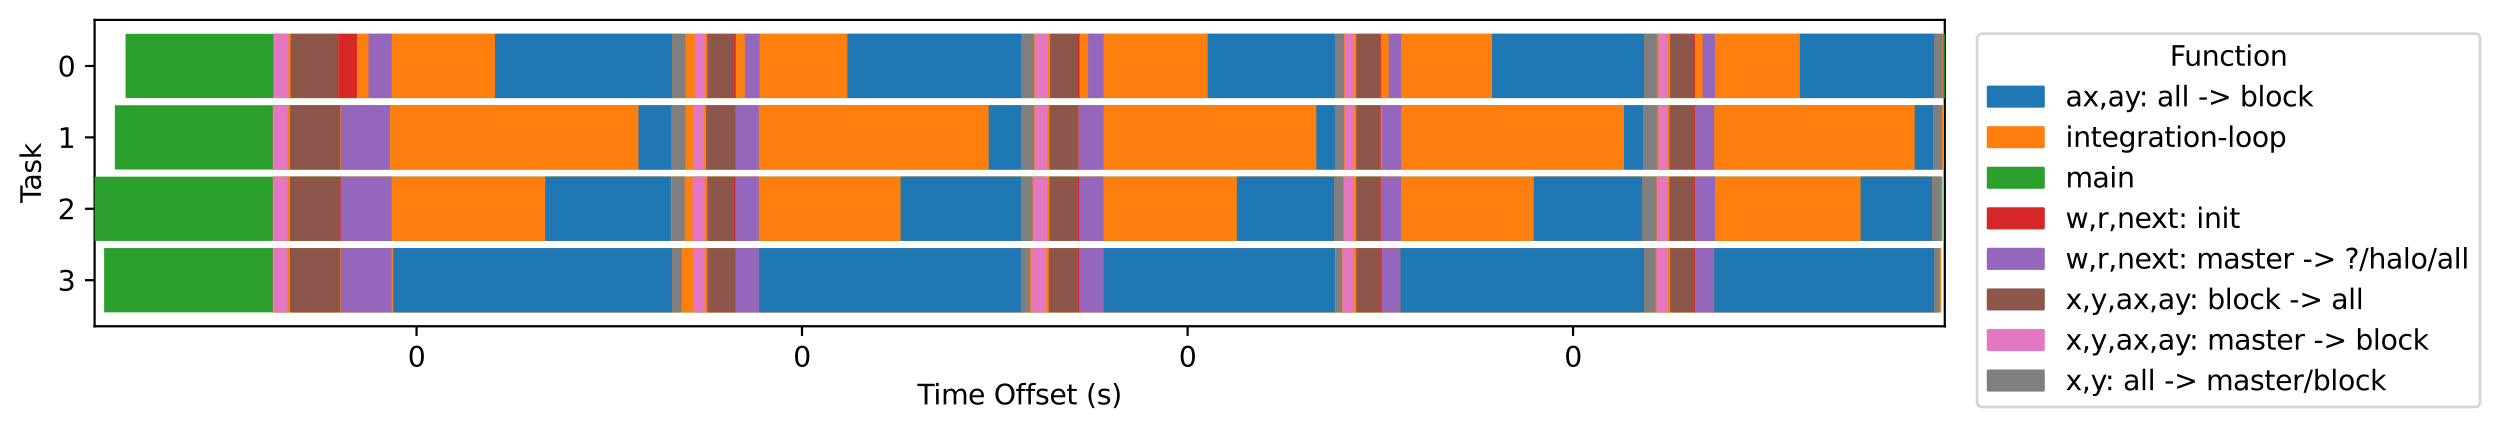 <?xml version="1.0" encoding="utf-8" standalone="no"?>
<!DOCTYPE svg PUBLIC "-//W3C//DTD SVG 1.1//EN"
  "http://www.w3.org/Graphics/SVG/1.1/DTD/svg11.dtd">
<svg xmlns:xlink="http://www.w3.org/1999/xlink" width="904.782pt" height="155.636pt" viewBox="0 0 904.782 155.636" xmlns="http://www.w3.org/2000/svg" version="1.1">
 <defs>
  <style type="text/css">*{stroke-linejoin: round; stroke-linecap: butt}</style>
 </defs>
 <g id="figure_1">
  <g id="patch_1">
   <path d="M 0 155.636 
L 904.782 155.636 
L 904.782 0 
L 0 0 
z
" style="fill: #ffffff"/>
  </g>
  <g id="axes_1">
   <g id="patch_2">
    <path d="M 34.241 118.08 
L 703.841 118.08 
L 703.841 7.2 
L 34.241 7.2 
z
" style="fill: #ffffff"/>
   </g>
   <g id="matplotlib.axis_1">
    <g id="xtick_1">
     <g id="line2d_1">
      <defs>
       <path id="m6aa6d36877" d="M 0 0 
L 0 3.5 
" style="stroke: #000000; stroke-width: 0.8"/>
      </defs>
      <g>
       <use xlink:href="#m6aa6d36877" x="150.75" y="118.08" style="stroke: #000000; stroke-width: 0.8"/>
      </g>
     </g>
     <g id="text_1">
      <!-- 0 -->
      <g transform="translate(147.569 132.678) scale(0.1 -0.1)">
       <defs>
        <path id="DejaVuSans-30" d="M 2034 4250 
Q 1547 4250 1301 3770 
Q 1056 3291 1056 2328 
Q 1056 1369 1301 889 
Q 1547 409 2034 409 
Q 2525 409 2770 889 
Q 3016 1369 3016 2328 
Q 3016 3291 2770 3770 
Q 2525 4250 2034 4250 
z
M 2034 4750 
Q 2819 4750 3233 4129 
Q 3647 3509 3647 2328 
Q 3647 1150 3233 529 
Q 2819 -91 2034 -91 
Q 1250 -91 836 529 
Q 422 1150 422 2328 
Q 422 3509 836 4129 
Q 1250 4750 2034 4750 
z
" transform="scale(0.016)"/>
       </defs>
       <use xlink:href="#DejaVuSans-30"/>
      </g>
     </g>
    </g>
    <g id="xtick_2">
     <g id="line2d_2">
      <g>
       <use xlink:href="#m6aa6d36877" x="290.25" y="118.08" style="stroke: #000000; stroke-width: 0.8"/>
      </g>
     </g>
     <g id="text_2">
      <!-- 0 -->
      <g transform="translate(287.069 132.678) scale(0.1 -0.1)">
       <use xlink:href="#DejaVuSans-30"/>
      </g>
     </g>
    </g>
    <g id="xtick_3">
     <g id="line2d_3">
      <g>
       <use xlink:href="#m6aa6d36877" x="429.812" y="118.08" style="stroke: #000000; stroke-width: 0.8"/>
      </g>
     </g>
     <g id="text_3">
      <!-- 0 -->
      <g transform="translate(426.631 132.678) scale(0.1 -0.1)">
       <use xlink:href="#DejaVuSans-30"/>
      </g>
     </g>
    </g>
    <g id="xtick_4">
     <g id="line2d_4">
      <g>
       <use xlink:href="#m6aa6d36877" x="569.312" y="118.08" style="stroke: #000000; stroke-width: 0.8"/>
      </g>
     </g>
     <g id="text_4">
      <!-- 0 -->
      <g transform="translate(566.131 132.678) scale(0.1 -0.1)">
       <use xlink:href="#DejaVuSans-30"/>
      </g>
     </g>
    </g>
    <g id="text_5">
     <!-- Time Offset (s) -->
     <g transform="translate(332.025 146.357) scale(0.1 -0.1)">
      <defs>
       <path id="DejaVuSans-54" d="M -19 4666 
L 3928 4666 
L 3928 4134 
L 2272 4134 
L 2272 0 
L 1638 0 
L 1638 4134 
L -19 4134 
L -19 4666 
z
" transform="scale(0.016)"/>
       <path id="DejaVuSans-69" d="M 603 3500 
L 1178 3500 
L 1178 0 
L 603 0 
L 603 3500 
z
M 603 4863 
L 1178 4863 
L 1178 4134 
L 603 4134 
L 603 4863 
z
" transform="scale(0.016)"/>
       <path id="DejaVuSans-6d" d="M 3328 2828 
Q 3544 3216 3844 3400 
Q 4144 3584 4550 3584 
Q 5097 3584 5394 3201 
Q 5691 2819 5691 2113 
L 5691 0 
L 5113 0 
L 5113 2094 
Q 5113 2597 4934 2840 
Q 4756 3084 4391 3084 
Q 3944 3084 3684 2787 
Q 3425 2491 3425 1978 
L 3425 0 
L 2847 0 
L 2847 2094 
Q 2847 2600 2669 2842 
Q 2491 3084 2119 3084 
Q 1678 3084 1418 2786 
Q 1159 2488 1159 1978 
L 1159 0 
L 581 0 
L 581 3500 
L 1159 3500 
L 1159 2956 
Q 1356 3278 1631 3431 
Q 1906 3584 2284 3584 
Q 2666 3584 2933 3390 
Q 3200 3197 3328 2828 
z
" transform="scale(0.016)"/>
       <path id="DejaVuSans-65" d="M 3597 1894 
L 3597 1613 
L 953 1613 
Q 991 1019 1311 708 
Q 1631 397 2203 397 
Q 2534 397 2845 478 
Q 3156 559 3463 722 
L 3463 178 
Q 3153 47 2828 -22 
Q 2503 -91 2169 -91 
Q 1331 -91 842 396 
Q 353 884 353 1716 
Q 353 2575 817 3079 
Q 1281 3584 2069 3584 
Q 2775 3584 3186 3129 
Q 3597 2675 3597 1894 
z
M 3022 2063 
Q 3016 2534 2758 2815 
Q 2500 3097 2075 3097 
Q 1594 3097 1305 2825 
Q 1016 2553 972 2059 
L 3022 2063 
z
" transform="scale(0.016)"/>
       <path id="DejaVuSans-20" transform="scale(0.016)"/>
       <path id="DejaVuSans-4f" d="M 2522 4238 
Q 1834 4238 1429 3725 
Q 1025 3213 1025 2328 
Q 1025 1447 1429 934 
Q 1834 422 2522 422 
Q 3209 422 3611 934 
Q 4013 1447 4013 2328 
Q 4013 3213 3611 3725 
Q 3209 4238 2522 4238 
z
M 2522 4750 
Q 3503 4750 4090 4092 
Q 4678 3434 4678 2328 
Q 4678 1225 4090 567 
Q 3503 -91 2522 -91 
Q 1538 -91 948 565 
Q 359 1222 359 2328 
Q 359 3434 948 4092 
Q 1538 4750 2522 4750 
z
" transform="scale(0.016)"/>
       <path id="DejaVuSans-66" d="M 2375 4863 
L 2375 4384 
L 1825 4384 
Q 1516 4384 1395 4259 
Q 1275 4134 1275 3809 
L 1275 3500 
L 2222 3500 
L 2222 3053 
L 1275 3053 
L 1275 0 
L 697 0 
L 697 3053 
L 147 3053 
L 147 3500 
L 697 3500 
L 697 3744 
Q 697 4328 969 4595 
Q 1241 4863 1831 4863 
L 2375 4863 
z
" transform="scale(0.016)"/>
       <path id="DejaVuSans-73" d="M 2834 3397 
L 2834 2853 
Q 2591 2978 2328 3040 
Q 2066 3103 1784 3103 
Q 1356 3103 1142 2972 
Q 928 2841 928 2578 
Q 928 2378 1081 2264 
Q 1234 2150 1697 2047 
L 1894 2003 
Q 2506 1872 2764 1633 
Q 3022 1394 3022 966 
Q 3022 478 2636 193 
Q 2250 -91 1575 -91 
Q 1294 -91 989 -36 
Q 684 19 347 128 
L 347 722 
Q 666 556 975 473 
Q 1284 391 1588 391 
Q 1994 391 2212 530 
Q 2431 669 2431 922 
Q 2431 1156 2273 1281 
Q 2116 1406 1581 1522 
L 1381 1569 
Q 847 1681 609 1914 
Q 372 2147 372 2553 
Q 372 3047 722 3315 
Q 1072 3584 1716 3584 
Q 2034 3584 2315 3537 
Q 2597 3491 2834 3397 
z
" transform="scale(0.016)"/>
       <path id="DejaVuSans-74" d="M 1172 4494 
L 1172 3500 
L 2356 3500 
L 2356 3053 
L 1172 3053 
L 1172 1153 
Q 1172 725 1289 603 
Q 1406 481 1766 481 
L 2356 481 
L 2356 0 
L 1766 0 
Q 1100 0 847 248 
Q 594 497 594 1153 
L 594 3053 
L 172 3053 
L 172 3500 
L 594 3500 
L 594 4494 
L 1172 4494 
z
" transform="scale(0.016)"/>
       <path id="DejaVuSans-28" d="M 1984 4856 
Q 1566 4138 1362 3434 
Q 1159 2731 1159 2009 
Q 1159 1288 1364 580 
Q 1569 -128 1984 -844 
L 1484 -844 
Q 1016 -109 783 600 
Q 550 1309 550 2009 
Q 550 2706 781 3412 
Q 1013 4119 1484 4856 
L 1984 4856 
z
" transform="scale(0.016)"/>
       <path id="DejaVuSans-29" d="M 513 4856 
L 1013 4856 
Q 1481 4119 1714 3412 
Q 1947 2706 1947 2009 
Q 1947 1309 1714 600 
Q 1481 -109 1013 -844 
L 513 -844 
Q 928 -128 1133 580 
Q 1338 1288 1338 2009 
Q 1338 2731 1133 3434 
Q 928 4138 513 4856 
z
" transform="scale(0.016)"/>
      </defs>
      <use xlink:href="#DejaVuSans-54"/>
      <use xlink:href="#DejaVuSans-69" x="57.959"/>
      <use xlink:href="#DejaVuSans-6d" x="85.742"/>
      <use xlink:href="#DejaVuSans-65" x="183.154"/>
      <use xlink:href="#DejaVuSans-20" x="244.678"/>
      <use xlink:href="#DejaVuSans-4f" x="276.465"/>
      <use xlink:href="#DejaVuSans-66" x="355.176"/>
      <use xlink:href="#DejaVuSans-66" x="390.381"/>
      <use xlink:href="#DejaVuSans-73" x="425.586"/>
      <use xlink:href="#DejaVuSans-65" x="477.686"/>
      <use xlink:href="#DejaVuSans-74" x="539.209"/>
      <use xlink:href="#DejaVuSans-20" x="578.418"/>
      <use xlink:href="#DejaVuSans-28" x="610.205"/>
      <use xlink:href="#DejaVuSans-73" x="649.219"/>
      <use xlink:href="#DejaVuSans-29" x="701.318"/>
     </g>
    </g>
   </g>
   <g id="matplotlib.axis_2">
    <g id="ytick_1">
     <g id="line2d_5">
      <defs>
       <path id="m0f246f449b" d="M 0 0 
L -3.5 0 
" style="stroke: #000000; stroke-width: 0.8"/>
      </defs>
      <g>
       <use xlink:href="#m0f246f449b" x="34.241" y="23.871" style="stroke: #000000; stroke-width: 0.8"/>
      </g>
     </g>
     <g id="text_6">
      <!-- 0 -->
      <g transform="translate(20.878 27.67) scale(0.1 -0.1)">
       <use xlink:href="#DejaVuSans-30"/>
      </g>
     </g>
    </g>
    <g id="ytick_2">
     <g id="line2d_6">
      <g>
       <use xlink:href="#m0f246f449b" x="34.241" y="49.717" style="stroke: #000000; stroke-width: 0.8"/>
      </g>
     </g>
     <g id="text_7">
      <!-- 1 -->
      <g transform="translate(20.878 53.516) scale(0.1 -0.1)">
       <defs>
        <path id="DejaVuSans-31" d="M 794 531 
L 1825 531 
L 1825 4091 
L 703 3866 
L 703 4441 
L 1819 4666 
L 2450 4666 
L 2450 531 
L 3481 531 
L 3481 0 
L 794 0 
L 794 531 
z
" transform="scale(0.016)"/>
       </defs>
       <use xlink:href="#DejaVuSans-31"/>
      </g>
     </g>
    </g>
    <g id="ytick_3">
     <g id="line2d_7">
      <g>
       <use xlink:href="#m0f246f449b" x="34.241" y="75.563" style="stroke: #000000; stroke-width: 0.8"/>
      </g>
     </g>
     <g id="text_8">
      <!-- 2 -->
      <g transform="translate(20.878 79.362) scale(0.1 -0.1)">
       <defs>
        <path id="DejaVuSans-32" d="M 1228 531 
L 3431 531 
L 3431 0 
L 469 0 
L 469 531 
Q 828 903 1448 1529 
Q 2069 2156 2228 2338 
Q 2531 2678 2651 2914 
Q 2772 3150 2772 3378 
Q 2772 3750 2511 3984 
Q 2250 4219 1831 4219 
Q 1534 4219 1204 4116 
Q 875 4013 500 3803 
L 500 4441 
Q 881 4594 1212 4672 
Q 1544 4750 1819 4750 
Q 2544 4750 2975 4387 
Q 3406 4025 3406 3419 
Q 3406 3131 3298 2873 
Q 3191 2616 2906 2266 
Q 2828 2175 2409 1742 
Q 1991 1309 1228 531 
z
" transform="scale(0.016)"/>
       </defs>
       <use xlink:href="#DejaVuSans-32"/>
      </g>
     </g>
    </g>
    <g id="ytick_4">
     <g id="line2d_8">
      <g>
       <use xlink:href="#m0f246f449b" x="34.241" y="101.409" style="stroke: #000000; stroke-width: 0.8"/>
      </g>
     </g>
     <g id="text_9">
      <!-- 3 -->
      <g transform="translate(20.878 105.208) scale(0.1 -0.1)">
       <defs>
        <path id="DejaVuSans-33" d="M 2597 2516 
Q 3050 2419 3304 2112 
Q 3559 1806 3559 1356 
Q 3559 666 3084 287 
Q 2609 -91 1734 -91 
Q 1441 -91 1130 -33 
Q 819 25 488 141 
L 488 750 
Q 750 597 1062 519 
Q 1375 441 1716 441 
Q 2309 441 2620 675 
Q 2931 909 2931 1356 
Q 2931 1769 2642 2001 
Q 2353 2234 1838 2234 
L 1294 2234 
L 1294 2753 
L 1863 2753 
Q 2328 2753 2575 2939 
Q 2822 3125 2822 3475 
Q 2822 3834 2567 4026 
Q 2313 4219 1838 4219 
Q 1578 4219 1281 4162 
Q 984 4106 628 3988 
L 628 4550 
Q 988 4650 1302 4700 
Q 1616 4750 1894 4750 
Q 2613 4750 3031 4423 
Q 3450 4097 3450 3541 
Q 3450 3153 3228 2886 
Q 3006 2619 2597 2516 
z
" transform="scale(0.016)"/>
       </defs>
       <use xlink:href="#DejaVuSans-33"/>
      </g>
     </g>
    </g>
    <g id="text_10">
     <!-- Task -->
     <g transform="translate(14.798 73.433) rotate(-90) scale(0.1 -0.1)">
      <defs>
       <path id="DejaVuSans-61" d="M 2194 1759 
Q 1497 1759 1228 1600 
Q 959 1441 959 1056 
Q 959 750 1161 570 
Q 1363 391 1709 391 
Q 2188 391 2477 730 
Q 2766 1069 2766 1631 
L 2766 1759 
L 2194 1759 
z
M 3341 1997 
L 3341 0 
L 2766 0 
L 2766 531 
Q 2569 213 2275 61 
Q 1981 -91 1556 -91 
Q 1019 -91 701 211 
Q 384 513 384 1019 
Q 384 1609 779 1909 
Q 1175 2209 1959 2209 
L 2766 2209 
L 2766 2266 
Q 2766 2663 2505 2880 
Q 2244 3097 1772 3097 
Q 1472 3097 1187 3025 
Q 903 2953 641 2809 
L 641 3341 
Q 956 3463 1253 3523 
Q 1550 3584 1831 3584 
Q 2591 3584 2966 3190 
Q 3341 2797 3341 1997 
z
" transform="scale(0.016)"/>
       <path id="DejaVuSans-6b" d="M 581 4863 
L 1159 4863 
L 1159 1991 
L 2875 3500 
L 3609 3500 
L 1753 1863 
L 3688 0 
L 2938 0 
L 1159 1709 
L 1159 0 
L 581 0 
L 581 4863 
z
" transform="scale(0.016)"/>
      </defs>
      <use xlink:href="#DejaVuSans-54"/>
      <use xlink:href="#DejaVuSans-61" x="44.584"/>
      <use xlink:href="#DejaVuSans-73" x="105.863"/>
      <use xlink:href="#DejaVuSans-6b" x="157.963"/>
     </g>
    </g>
   </g>
   <g id="patch_3">
    <path d="M 34.241 118.08 
L 34.241 7.2 
" style="fill: none; stroke: #000000; stroke-width: 0.8; stroke-linejoin: miter; stroke-linecap: square"/>
   </g>
   <g id="patch_4">
    <path d="M 703.841 118.08 
L 703.841 7.2 
" style="fill: none; stroke: #000000; stroke-width: 0.8; stroke-linejoin: miter; stroke-linecap: square"/>
   </g>
   <g id="patch_5">
    <path d="M 34.25 118.08 
L 703.875 118.08 
" style="fill: none; stroke: #000000; stroke-width: 0.8; stroke-linejoin: miter; stroke-linecap: square"/>
   </g>
   <g id="patch_6">
    <path d="M 34.25 7.2 
L 703.875 7.2 
" style="fill: none; stroke: #000000; stroke-width: 0.8; stroke-linejoin: miter; stroke-linecap: square"/>
   </g>
   <g id="legend_1">
    <g id="patch_7">
     <path d="M 717.537 147.303 
L 895.582 147.303 
Q 897.582 147.303 897.582 145.303 
L 897.582 14.2 
Q 897.582 12.2 895.582 12.2 
L 717.537 12.2 
Q 715.537 12.2 715.537 14.2 
L 715.537 145.303 
Q 715.537 147.303 717.537 147.303 
z
" style="fill: #ffffff; opacity: 0.8; stroke: #cccccc; stroke-linejoin: miter"/>
    </g>
    <g id="text_11">
     <!-- Function -->
     <g transform="translate(785.294 23.798) scale(0.1 -0.1)">
      <defs>
       <path id="DejaVuSans-46" d="M 628 4666 
L 3309 4666 
L 3309 4134 
L 1259 4134 
L 1259 2759 
L 3109 2759 
L 3109 2228 
L 1259 2228 
L 1259 0 
L 628 0 
L 628 4666 
z
" transform="scale(0.016)"/>
       <path id="DejaVuSans-75" d="M 544 1381 
L 544 3500 
L 1119 3500 
L 1119 1403 
Q 1119 906 1312 657 
Q 1506 409 1894 409 
Q 2359 409 2629 706 
Q 2900 1003 2900 1516 
L 2900 3500 
L 3475 3500 
L 3475 0 
L 2900 0 
L 2900 538 
Q 2691 219 2414 64 
Q 2138 -91 1772 -91 
Q 1169 -91 856 284 
Q 544 659 544 1381 
z
M 1991 3584 
L 1991 3584 
z
" transform="scale(0.016)"/>
       <path id="DejaVuSans-6e" d="M 3513 2113 
L 3513 0 
L 2938 0 
L 2938 2094 
Q 2938 2591 2744 2837 
Q 2550 3084 2163 3084 
Q 1697 3084 1428 2787 
Q 1159 2491 1159 1978 
L 1159 0 
L 581 0 
L 581 3500 
L 1159 3500 
L 1159 2956 
Q 1366 3272 1645 3428 
Q 1925 3584 2291 3584 
Q 2894 3584 3203 3211 
Q 3513 2838 3513 2113 
z
" transform="scale(0.016)"/>
       <path id="DejaVuSans-63" d="M 3122 3366 
L 3122 2828 
Q 2878 2963 2633 3030 
Q 2388 3097 2138 3097 
Q 1578 3097 1268 2742 
Q 959 2388 959 1747 
Q 959 1106 1268 751 
Q 1578 397 2138 397 
Q 2388 397 2633 464 
Q 2878 531 3122 666 
L 3122 134 
Q 2881 22 2623 -34 
Q 2366 -91 2075 -91 
Q 1284 -91 818 406 
Q 353 903 353 1747 
Q 353 2603 823 3093 
Q 1294 3584 2113 3584 
Q 2378 3584 2631 3529 
Q 2884 3475 3122 3366 
z
" transform="scale(0.016)"/>
       <path id="DejaVuSans-6f" d="M 1959 3097 
Q 1497 3097 1228 2736 
Q 959 2375 959 1747 
Q 959 1119 1226 758 
Q 1494 397 1959 397 
Q 2419 397 2687 759 
Q 2956 1122 2956 1747 
Q 2956 2369 2687 2733 
Q 2419 3097 1959 3097 
z
M 1959 3584 
Q 2709 3584 3137 3096 
Q 3566 2609 3566 1747 
Q 3566 888 3137 398 
Q 2709 -91 1959 -91 
Q 1206 -91 779 398 
Q 353 888 353 1747 
Q 353 2609 779 3096 
Q 1206 3584 1959 3584 
z
" transform="scale(0.016)"/>
      </defs>
      <use xlink:href="#DejaVuSans-46"/>
      <use xlink:href="#DejaVuSans-75" x="52.02"/>
      <use xlink:href="#DejaVuSans-6e" x="115.398"/>
      <use xlink:href="#DejaVuSans-63" x="178.777"/>
      <use xlink:href="#DejaVuSans-74" x="233.758"/>
      <use xlink:href="#DejaVuSans-69" x="272.967"/>
      <use xlink:href="#DejaVuSans-6f" x="300.75"/>
      <use xlink:href="#DejaVuSans-6e" x="361.932"/>
     </g>
    </g>
    <g id="patch_8">
     <path d="M 719.537 38.477 
L 739.537 38.477 
L 739.537 31.477 
L 719.537 31.477 
z
" style="fill: #1f77b4; stroke: #1f77b4; stroke-linejoin: miter"/>
    </g>
    <g id="text_12">
     <!-- ax,ay: all -&gt; block -->
     <g transform="translate(747.537 38.477) scale(0.1 -0.1)">
      <defs>
       <path id="DejaVuSans-78" d="M 3513 3500 
L 2247 1797 
L 3578 0 
L 2900 0 
L 1881 1375 
L 863 0 
L 184 0 
L 1544 1831 
L 300 3500 
L 978 3500 
L 1906 2253 
L 2834 3500 
L 3513 3500 
z
" transform="scale(0.016)"/>
       <path id="DejaVuSans-2c" d="M 750 794 
L 1409 794 
L 1409 256 
L 897 -744 
L 494 -744 
L 750 256 
L 750 794 
z
" transform="scale(0.016)"/>
       <path id="DejaVuSans-79" d="M 2059 -325 
Q 1816 -950 1584 -1140 
Q 1353 -1331 966 -1331 
L 506 -1331 
L 506 -850 
L 844 -850 
Q 1081 -850 1212 -737 
Q 1344 -625 1503 -206 
L 1606 56 
L 191 3500 
L 800 3500 
L 1894 763 
L 2988 3500 
L 3597 3500 
L 2059 -325 
z
" transform="scale(0.016)"/>
       <path id="DejaVuSans-3a" d="M 750 794 
L 1409 794 
L 1409 0 
L 750 0 
L 750 794 
z
M 750 3309 
L 1409 3309 
L 1409 2516 
L 750 2516 
L 750 3309 
z
" transform="scale(0.016)"/>
       <path id="DejaVuSans-6c" d="M 603 4863 
L 1178 4863 
L 1178 0 
L 603 0 
L 603 4863 
z
" transform="scale(0.016)"/>
       <path id="DejaVuSans-2d" d="M 313 2009 
L 1997 2009 
L 1997 1497 
L 313 1497 
L 313 2009 
z
" transform="scale(0.016)"/>
       <path id="DejaVuSans-3e" d="M 678 3150 
L 678 3719 
L 4684 2266 
L 4684 1747 
L 678 294 
L 678 863 
L 3897 2003 
L 678 3150 
z
" transform="scale(0.016)"/>
       <path id="DejaVuSans-62" d="M 3116 1747 
Q 3116 2381 2855 2742 
Q 2594 3103 2138 3103 
Q 1681 3103 1420 2742 
Q 1159 2381 1159 1747 
Q 1159 1113 1420 752 
Q 1681 391 2138 391 
Q 2594 391 2855 752 
Q 3116 1113 3116 1747 
z
M 1159 2969 
Q 1341 3281 1617 3432 
Q 1894 3584 2278 3584 
Q 2916 3584 3314 3078 
Q 3713 2572 3713 1747 
Q 3713 922 3314 415 
Q 2916 -91 2278 -91 
Q 1894 -91 1617 61 
Q 1341 213 1159 525 
L 1159 0 
L 581 0 
L 581 4863 
L 1159 4863 
L 1159 2969 
z
" transform="scale(0.016)"/>
      </defs>
      <use xlink:href="#DejaVuSans-61"/>
      <use xlink:href="#DejaVuSans-78" x="61.279"/>
      <use xlink:href="#DejaVuSans-2c" x="120.459"/>
      <use xlink:href="#DejaVuSans-61" x="152.246"/>
      <use xlink:href="#DejaVuSans-79" x="213.525"/>
      <use xlink:href="#DejaVuSans-3a" x="265.455"/>
      <use xlink:href="#DejaVuSans-20" x="299.146"/>
      <use xlink:href="#DejaVuSans-61" x="330.934"/>
      <use xlink:href="#DejaVuSans-6c" x="392.213"/>
      <use xlink:href="#DejaVuSans-6c" x="419.996"/>
      <use xlink:href="#DejaVuSans-20" x="447.779"/>
      <use xlink:href="#DejaVuSans-2d" x="479.566"/>
      <use xlink:href="#DejaVuSans-3e" x="515.65"/>
      <use xlink:href="#DejaVuSans-20" x="599.439"/>
      <use xlink:href="#DejaVuSans-62" x="631.227"/>
      <use xlink:href="#DejaVuSans-6c" x="694.703"/>
      <use xlink:href="#DejaVuSans-6f" x="722.486"/>
      <use xlink:href="#DejaVuSans-63" x="783.668"/>
      <use xlink:href="#DejaVuSans-6b" x="838.648"/>
     </g>
    </g>
    <g id="patch_9">
     <path d="M 719.537 53.155 
L 739.537 53.155 
L 739.537 46.155 
L 719.537 46.155 
z
" style="fill: #ff7f0e; stroke: #ff7f0e; stroke-linejoin: miter"/>
    </g>
    <g id="text_13">
     <!-- integration-loop -->
     <g transform="translate(747.537 53.155) scale(0.1 -0.1)">
      <defs>
       <path id="DejaVuSans-67" d="M 2906 1791 
Q 2906 2416 2648 2759 
Q 2391 3103 1925 3103 
Q 1463 3103 1205 2759 
Q 947 2416 947 1791 
Q 947 1169 1205 825 
Q 1463 481 1925 481 
Q 2391 481 2648 825 
Q 2906 1169 2906 1791 
z
M 3481 434 
Q 3481 -459 3084 -895 
Q 2688 -1331 1869 -1331 
Q 1566 -1331 1297 -1286 
Q 1028 -1241 775 -1147 
L 775 -588 
Q 1028 -725 1275 -790 
Q 1522 -856 1778 -856 
Q 2344 -856 2625 -561 
Q 2906 -266 2906 331 
L 2906 616 
Q 2728 306 2450 153 
Q 2172 0 1784 0 
Q 1141 0 747 490 
Q 353 981 353 1791 
Q 353 2603 747 3093 
Q 1141 3584 1784 3584 
Q 2172 3584 2450 3431 
Q 2728 3278 2906 2969 
L 2906 3500 
L 3481 3500 
L 3481 434 
z
" transform="scale(0.016)"/>
       <path id="DejaVuSans-72" d="M 2631 2963 
Q 2534 3019 2420 3045 
Q 2306 3072 2169 3072 
Q 1681 3072 1420 2755 
Q 1159 2438 1159 1844 
L 1159 0 
L 581 0 
L 581 3500 
L 1159 3500 
L 1159 2956 
Q 1341 3275 1631 3429 
Q 1922 3584 2338 3584 
Q 2397 3584 2469 3576 
Q 2541 3569 2628 3553 
L 2631 2963 
z
" transform="scale(0.016)"/>
       <path id="DejaVuSans-70" d="M 1159 525 
L 1159 -1331 
L 581 -1331 
L 581 3500 
L 1159 3500 
L 1159 2969 
Q 1341 3281 1617 3432 
Q 1894 3584 2278 3584 
Q 2916 3584 3314 3078 
Q 3713 2572 3713 1747 
Q 3713 922 3314 415 
Q 2916 -91 2278 -91 
Q 1894 -91 1617 61 
Q 1341 213 1159 525 
z
M 3116 1747 
Q 3116 2381 2855 2742 
Q 2594 3103 2138 3103 
Q 1681 3103 1420 2742 
Q 1159 2381 1159 1747 
Q 1159 1113 1420 752 
Q 1681 391 2138 391 
Q 2594 391 2855 752 
Q 3116 1113 3116 1747 
z
" transform="scale(0.016)"/>
      </defs>
      <use xlink:href="#DejaVuSans-69"/>
      <use xlink:href="#DejaVuSans-6e" x="27.783"/>
      <use xlink:href="#DejaVuSans-74" x="91.162"/>
      <use xlink:href="#DejaVuSans-65" x="130.371"/>
      <use xlink:href="#DejaVuSans-67" x="191.895"/>
      <use xlink:href="#DejaVuSans-72" x="255.371"/>
      <use xlink:href="#DejaVuSans-61" x="296.484"/>
      <use xlink:href="#DejaVuSans-74" x="357.764"/>
      <use xlink:href="#DejaVuSans-69" x="396.973"/>
      <use xlink:href="#DejaVuSans-6f" x="424.756"/>
      <use xlink:href="#DejaVuSans-6e" x="485.938"/>
      <use xlink:href="#DejaVuSans-2d" x="549.316"/>
      <use xlink:href="#DejaVuSans-6c" x="585.4"/>
      <use xlink:href="#DejaVuSans-6f" x="613.184"/>
      <use xlink:href="#DejaVuSans-6f" x="674.365"/>
      <use xlink:href="#DejaVuSans-70" x="735.547"/>
     </g>
    </g>
    <g id="patch_10">
     <path d="M 719.537 67.833 
L 739.537 67.833 
L 739.537 60.833 
L 719.537 60.833 
z
" style="fill: #2ca02c; stroke: #2ca02c; stroke-linejoin: miter"/>
    </g>
    <g id="text_14">
     <!-- main -->
     <g transform="translate(747.537 67.833) scale(0.1 -0.1)">
      <use xlink:href="#DejaVuSans-6d"/>
      <use xlink:href="#DejaVuSans-61" x="97.412"/>
      <use xlink:href="#DejaVuSans-69" x="158.691"/>
      <use xlink:href="#DejaVuSans-6e" x="186.475"/>
     </g>
    </g>
    <g id="patch_11">
     <path d="M 719.537 82.511 
L 739.537 82.511 
L 739.537 75.511 
L 719.537 75.511 
z
" style="fill: #d62728; stroke: #d62728; stroke-linejoin: miter"/>
    </g>
    <g id="text_15">
     <!-- w,r,next: init -->
     <g transform="translate(747.537 82.511) scale(0.1 -0.1)">
      <defs>
       <path id="DejaVuSans-77" d="M 269 3500 
L 844 3500 
L 1563 769 
L 2278 3500 
L 2956 3500 
L 3675 769 
L 4391 3500 
L 4966 3500 
L 4050 0 
L 3372 0 
L 2619 2869 
L 1863 0 
L 1184 0 
L 269 3500 
z
" transform="scale(0.016)"/>
      </defs>
      <use xlink:href="#DejaVuSans-77"/>
      <use xlink:href="#DejaVuSans-2c" x="81.787"/>
      <use xlink:href="#DejaVuSans-72" x="113.574"/>
      <use xlink:href="#DejaVuSans-2c" x="154.688"/>
      <use xlink:href="#DejaVuSans-6e" x="186.475"/>
      <use xlink:href="#DejaVuSans-65" x="249.854"/>
      <use xlink:href="#DejaVuSans-78" x="309.627"/>
      <use xlink:href="#DejaVuSans-74" x="368.807"/>
      <use xlink:href="#DejaVuSans-3a" x="408.016"/>
      <use xlink:href="#DejaVuSans-20" x="441.707"/>
      <use xlink:href="#DejaVuSans-69" x="473.494"/>
      <use xlink:href="#DejaVuSans-6e" x="501.277"/>
      <use xlink:href="#DejaVuSans-69" x="564.656"/>
      <use xlink:href="#DejaVuSans-74" x="592.439"/>
     </g>
    </g>
    <g id="patch_12">
     <path d="M 719.537 97.189 
L 739.537 97.189 
L 739.537 90.189 
L 719.537 90.189 
z
" style="fill: #9467bd; stroke: #9467bd; stroke-linejoin: miter"/>
    </g>
    <g id="text_16">
     <!-- w,r,next: master -&gt; ?/halo/all -->
     <g transform="translate(747.537 97.189) scale(0.1 -0.1)">
      <defs>
       <path id="DejaVuSans-3f" d="M 1222 794 
L 1856 794 
L 1856 0 
L 1222 0 
L 1222 794 
z
M 1838 1253 
L 1241 1253 
L 1241 1734 
Q 1241 2050 1328 2253 
Q 1416 2456 1697 2725 
L 1978 3003 
Q 2156 3169 2236 3316 
Q 2316 3463 2316 3616 
Q 2316 3894 2111 4066 
Q 1906 4238 1569 4238 
Q 1322 4238 1042 4128 
Q 763 4019 459 3809 
L 459 4397 
Q 753 4575 1054 4662 
Q 1356 4750 1678 4750 
Q 2253 4750 2601 4447 
Q 2950 4144 2950 3647 
Q 2950 3409 2837 3195 
Q 2725 2981 2444 2713 
L 2169 2444 
Q 2022 2297 1961 2214 
Q 1900 2131 1875 2053 
Q 1856 1988 1847 1894 
Q 1838 1800 1838 1638 
L 1838 1253 
z
" transform="scale(0.016)"/>
       <path id="DejaVuSans-2f" d="M 1625 4666 
L 2156 4666 
L 531 -594 
L 0 -594 
L 1625 4666 
z
" transform="scale(0.016)"/>
       <path id="DejaVuSans-68" d="M 3513 2113 
L 3513 0 
L 2938 0 
L 2938 2094 
Q 2938 2591 2744 2837 
Q 2550 3084 2163 3084 
Q 1697 3084 1428 2787 
Q 1159 2491 1159 1978 
L 1159 0 
L 581 0 
L 581 4863 
L 1159 4863 
L 1159 2956 
Q 1366 3272 1645 3428 
Q 1925 3584 2291 3584 
Q 2894 3584 3203 3211 
Q 3513 2838 3513 2113 
z
" transform="scale(0.016)"/>
      </defs>
      <use xlink:href="#DejaVuSans-77"/>
      <use xlink:href="#DejaVuSans-2c" x="81.787"/>
      <use xlink:href="#DejaVuSans-72" x="113.574"/>
      <use xlink:href="#DejaVuSans-2c" x="154.688"/>
      <use xlink:href="#DejaVuSans-6e" x="186.475"/>
      <use xlink:href="#DejaVuSans-65" x="249.854"/>
      <use xlink:href="#DejaVuSans-78" x="309.627"/>
      <use xlink:href="#DejaVuSans-74" x="368.807"/>
      <use xlink:href="#DejaVuSans-3a" x="408.016"/>
      <use xlink:href="#DejaVuSans-20" x="441.707"/>
      <use xlink:href="#DejaVuSans-6d" x="473.494"/>
      <use xlink:href="#DejaVuSans-61" x="570.906"/>
      <use xlink:href="#DejaVuSans-73" x="632.186"/>
      <use xlink:href="#DejaVuSans-74" x="684.285"/>
      <use xlink:href="#DejaVuSans-65" x="723.494"/>
      <use xlink:href="#DejaVuSans-72" x="785.018"/>
      <use xlink:href="#DejaVuSans-20" x="826.131"/>
      <use xlink:href="#DejaVuSans-2d" x="857.918"/>
      <use xlink:href="#DejaVuSans-3e" x="894.002"/>
      <use xlink:href="#DejaVuSans-20" x="977.791"/>
      <use xlink:href="#DejaVuSans-3f" x="1009.578"/>
      <use xlink:href="#DejaVuSans-2f" x="1062.654"/>
      <use xlink:href="#DejaVuSans-68" x="1096.346"/>
      <use xlink:href="#DejaVuSans-61" x="1159.725"/>
      <use xlink:href="#DejaVuSans-6c" x="1221.004"/>
      <use xlink:href="#DejaVuSans-6f" x="1248.787"/>
      <use xlink:href="#DejaVuSans-2f" x="1309.969"/>
      <use xlink:href="#DejaVuSans-61" x="1343.66"/>
      <use xlink:href="#DejaVuSans-6c" x="1404.939"/>
      <use xlink:href="#DejaVuSans-6c" x="1432.723"/>
     </g>
    </g>
    <g id="patch_13">
     <path d="M 719.537 111.867 
L 739.537 111.867 
L 739.537 104.867 
L 719.537 104.867 
z
" style="fill: #8c564b; stroke: #8c564b; stroke-linejoin: miter"/>
    </g>
    <g id="text_17">
     <!-- x,y,ax,ay: block -&gt; all -->
     <g transform="translate(747.537 111.867) scale(0.1 -0.1)">
      <use xlink:href="#DejaVuSans-78"/>
      <use xlink:href="#DejaVuSans-2c" x="59.18"/>
      <use xlink:href="#DejaVuSans-79" x="90.967"/>
      <use xlink:href="#DejaVuSans-2c" x="150.146"/>
      <use xlink:href="#DejaVuSans-61" x="181.934"/>
      <use xlink:href="#DejaVuSans-78" x="243.213"/>
      <use xlink:href="#DejaVuSans-2c" x="302.393"/>
      <use xlink:href="#DejaVuSans-61" x="334.18"/>
      <use xlink:href="#DejaVuSans-79" x="395.459"/>
      <use xlink:href="#DejaVuSans-3a" x="447.389"/>
      <use xlink:href="#DejaVuSans-20" x="481.08"/>
      <use xlink:href="#DejaVuSans-62" x="512.867"/>
      <use xlink:href="#DejaVuSans-6c" x="576.344"/>
      <use xlink:href="#DejaVuSans-6f" x="604.127"/>
      <use xlink:href="#DejaVuSans-63" x="665.309"/>
      <use xlink:href="#DejaVuSans-6b" x="720.289"/>
      <use xlink:href="#DejaVuSans-20" x="778.199"/>
      <use xlink:href="#DejaVuSans-2d" x="809.986"/>
      <use xlink:href="#DejaVuSans-3e" x="846.07"/>
      <use xlink:href="#DejaVuSans-20" x="929.859"/>
      <use xlink:href="#DejaVuSans-61" x="961.646"/>
      <use xlink:href="#DejaVuSans-6c" x="1022.926"/>
      <use xlink:href="#DejaVuSans-6c" x="1050.709"/>
     </g>
    </g>
    <g id="patch_14">
     <path d="M 719.537 126.545 
L 739.537 126.545 
L 739.537 119.545 
L 719.537 119.545 
z
" style="fill: #e377c2; stroke: #e377c2; stroke-linejoin: miter"/>
    </g>
    <g id="text_18">
     <!-- x,y,ax,ay: master -&gt; block -->
     <g transform="translate(747.537 126.545) scale(0.1 -0.1)">
      <use xlink:href="#DejaVuSans-78"/>
      <use xlink:href="#DejaVuSans-2c" x="59.18"/>
      <use xlink:href="#DejaVuSans-79" x="90.967"/>
      <use xlink:href="#DejaVuSans-2c" x="150.146"/>
      <use xlink:href="#DejaVuSans-61" x="181.934"/>
      <use xlink:href="#DejaVuSans-78" x="243.213"/>
      <use xlink:href="#DejaVuSans-2c" x="302.393"/>
      <use xlink:href="#DejaVuSans-61" x="334.18"/>
      <use xlink:href="#DejaVuSans-79" x="395.459"/>
      <use xlink:href="#DejaVuSans-3a" x="447.389"/>
      <use xlink:href="#DejaVuSans-20" x="481.08"/>
      <use xlink:href="#DejaVuSans-6d" x="512.867"/>
      <use xlink:href="#DejaVuSans-61" x="610.279"/>
      <use xlink:href="#DejaVuSans-73" x="671.559"/>
      <use xlink:href="#DejaVuSans-74" x="723.658"/>
      <use xlink:href="#DejaVuSans-65" x="762.867"/>
      <use xlink:href="#DejaVuSans-72" x="824.391"/>
      <use xlink:href="#DejaVuSans-20" x="865.504"/>
      <use xlink:href="#DejaVuSans-2d" x="897.291"/>
      <use xlink:href="#DejaVuSans-3e" x="933.375"/>
      <use xlink:href="#DejaVuSans-20" x="1017.164"/>
      <use xlink:href="#DejaVuSans-62" x="1048.951"/>
      <use xlink:href="#DejaVuSans-6c" x="1112.428"/>
      <use xlink:href="#DejaVuSans-6f" x="1140.211"/>
      <use xlink:href="#DejaVuSans-63" x="1201.393"/>
      <use xlink:href="#DejaVuSans-6b" x="1256.373"/>
     </g>
    </g>
    <g id="patch_15">
     <path d="M 719.537 141.223 
L 739.537 141.223 
L 739.537 134.223 
L 719.537 134.223 
z
" style="fill: #7f7f7f; stroke: #7f7f7f; stroke-linejoin: miter"/>
    </g>
    <g id="text_19">
     <!-- x,y: all -&gt; master/block -->
     <g transform="translate(747.537 141.223) scale(0.1 -0.1)">
      <use xlink:href="#DejaVuSans-78"/>
      <use xlink:href="#DejaVuSans-2c" x="59.18"/>
      <use xlink:href="#DejaVuSans-79" x="90.967"/>
      <use xlink:href="#DejaVuSans-3a" x="142.896"/>
      <use xlink:href="#DejaVuSans-20" x="176.588"/>
      <use xlink:href="#DejaVuSans-61" x="208.375"/>
      <use xlink:href="#DejaVuSans-6c" x="269.654"/>
      <use xlink:href="#DejaVuSans-6c" x="297.438"/>
      <use xlink:href="#DejaVuSans-20" x="325.221"/>
      <use xlink:href="#DejaVuSans-2d" x="357.008"/>
      <use xlink:href="#DejaVuSans-3e" x="393.092"/>
      <use xlink:href="#DejaVuSans-20" x="476.881"/>
      <use xlink:href="#DejaVuSans-6d" x="508.668"/>
      <use xlink:href="#DejaVuSans-61" x="606.08"/>
      <use xlink:href="#DejaVuSans-73" x="667.359"/>
      <use xlink:href="#DejaVuSans-74" x="719.459"/>
      <use xlink:href="#DejaVuSans-65" x="758.668"/>
      <use xlink:href="#DejaVuSans-72" x="820.191"/>
      <use xlink:href="#DejaVuSans-2f" x="861.305"/>
      <use xlink:href="#DejaVuSans-62" x="894.996"/>
      <use xlink:href="#DejaVuSans-6c" x="958.473"/>
      <use xlink:href="#DejaVuSans-6f" x="986.256"/>
      <use xlink:href="#DejaVuSans-63" x="1047.438"/>
      <use xlink:href="#DejaVuSans-6b" x="1102.418"/>
     </g>
    </g>
   </g>
   <g id="BrokenBarHCollection_1">
    <path d="M 34.25 63.932 
L 34.25 87.194 
L 703 87.194 
L 703 63.932 
L 34.25 63.932 
z
" clip-path="url(#p30072d2d14)" style="fill: #2ca02c"/>
   </g>
   <g id="BrokenBarHCollection_2">
    <path d="M 37.688 89.778 
L 37.688 113.04 
L 702.5 113.04 
L 702.5 89.778 
L 37.688 89.778 
z
" clip-path="url(#p30072d2d14)" style="fill: #2ca02c"/>
   </g>
   <g id="BrokenBarHCollection_3">
    <path d="M 41.562 38.086 
L 41.562 61.348 
L 703.25 61.348 
L 703.25 38.086 
L 41.562 38.086 
z
" clip-path="url(#p30072d2d14)" style="fill: #2ca02c"/>
   </g>
   <g id="BrokenBarHCollection_4">
    <path d="M 45.438 12.24 
L 45.438 35.502 
L 703.875 35.502 
L 703.875 12.24 
L 45.438 12.24 
z
" clip-path="url(#p30072d2d14)" style="fill: #2ca02c"/>
   </g>
   <g id="BrokenBarHCollection_5">
    <path d="M 98.75 38.086 
L 98.75 61.348 
L 703.25 61.348 
L 703.25 38.086 
L 98.75 38.086 
z
" clip-path="url(#p30072d2d14)" style="fill: #ff7f0e"/>
   </g>
   <g id="BrokenBarHCollection_6">
    <path d="M 98.75 63.932 
L 98.75 87.194 
L 702.75 87.194 
L 702.75 63.932 
L 98.75 63.932 
z
" clip-path="url(#p30072d2d14)" style="fill: #ff7f0e"/>
   </g>
   <g id="BrokenBarHCollection_7">
    <path d="M 98.75 89.778 
L 98.75 113.04 
L 702.5 113.04 
L 702.5 89.778 
L 98.75 89.778 
z
" clip-path="url(#p30072d2d14)" style="fill: #ff7f0e"/>
   </g>
   <g id="BrokenBarHCollection_8">
    <path d="M 98.75 38.086 
L 98.75 61.348 
L 104.062 61.348 
L 104.062 38.086 
L 98.75 38.086 
z
" clip-path="url(#p30072d2d14)" style="fill: #e377c2"/>
   </g>
   <g id="BrokenBarHCollection_9">
    <path d="M 98.75 63.932 
L 98.75 87.194 
L 104.062 87.194 
L 104.062 63.932 
L 98.75 63.932 
z
" clip-path="url(#p30072d2d14)" style="fill: #e377c2"/>
   </g>
   <g id="BrokenBarHCollection_10">
    <path d="M 98.75 89.778 
L 98.75 113.04 
L 104.062 113.04 
L 104.062 89.778 
L 98.75 89.778 
z
" clip-path="url(#p30072d2d14)" style="fill: #e377c2"/>
   </g>
   <g id="BrokenBarHCollection_11">
    <path d="M 99 12.24 
L 99 35.502 
L 703.25 35.502 
L 703.25 12.24 
L 99 12.24 
z
" clip-path="url(#p30072d2d14)" style="fill: #ff7f0e"/>
   </g>
   <g id="BrokenBarHCollection_12">
    <path d="M 99 12.24 
L 99 35.502 
L 104.375 35.502 
L 104.375 12.24 
L 99 12.24 
z
" clip-path="url(#p30072d2d14)" style="fill: #e377c2"/>
   </g>
   <g id="BrokenBarHCollection_13">
    <path d="M 104.938 38.086 
L 104.938 61.348 
L 122.75 61.348 
L 122.75 38.086 
L 104.938 38.086 
z
" clip-path="url(#p30072d2d14)" style="fill: #8c564b"/>
   </g>
   <g id="BrokenBarHCollection_14">
    <path d="M 104.938 63.932 
L 104.938 87.194 
L 122.75 87.194 
L 122.75 63.932 
L 104.938 63.932 
z
" clip-path="url(#p30072d2d14)" style="fill: #8c564b"/>
   </g>
   <g id="BrokenBarHCollection_15">
    <path d="M 104.938 89.778 
L 104.938 113.04 
L 122.75 113.04 
L 122.75 89.778 
L 104.938 89.778 
z
" clip-path="url(#p30072d2d14)" style="fill: #8c564b"/>
   </g>
   <g id="BrokenBarHCollection_16">
    <path d="M 105.188 12.24 
L 105.188 35.502 
L 122.5 35.502 
L 122.5 12.24 
L 105.188 12.24 
z
" clip-path="url(#p30072d2d14)" style="fill: #8c564b"/>
   </g>
   <g id="BrokenBarHCollection_17">
    <path d="M 122.5 12.24 
L 122.5 35.502 
L 129.188 35.502 
L 129.188 12.24 
L 122.5 12.24 
z
" clip-path="url(#p30072d2d14)" style="fill: #d62728"/>
   </g>
   <g id="BrokenBarHCollection_18">
    <path d="M 122.75 63.932 
L 122.75 87.194 
L 123.312 87.194 
L 123.312 63.932 
L 122.75 63.932 
z
" clip-path="url(#p30072d2d14)" style="fill: #d62728"/>
   </g>
   <g id="BrokenBarHCollection_19">
    <path d="M 122.75 38.086 
L 122.75 61.348 
L 123.062 61.348 
L 123.062 38.086 
L 122.75 38.086 
z
" clip-path="url(#p30072d2d14)" style="fill: #d62728"/>
   </g>
   <g id="BrokenBarHCollection_20">
    <path d="M 122.75 89.778 
L 122.75 113.04 
L 123.062 113.04 
L 123.062 89.778 
L 122.75 89.778 
z
" clip-path="url(#p30072d2d14)" style="fill: #d62728"/>
   </g>
   <g id="BrokenBarHCollection_21">
    <path d="M 123.312 63.932 
L 123.312 87.194 
L 141.75 87.194 
L 141.75 63.932 
L 123.312 63.932 
z
" clip-path="url(#p30072d2d14)" style="fill: #9467bd"/>
   </g>
   <g id="BrokenBarHCollection_22">
    <path d="M 123.312 89.778 
L 123.312 113.04 
L 141.75 113.04 
L 141.75 89.778 
L 123.312 89.778 
z
" clip-path="url(#p30072d2d14)" style="fill: #9467bd"/>
   </g>
   <g id="BrokenBarHCollection_23">
    <path d="M 123.312 38.086 
L 123.312 61.348 
L 141.188 61.348 
L 141.188 38.086 
L 123.312 38.086 
z
" clip-path="url(#p30072d2d14)" style="fill: #9467bd"/>
   </g>
   <g id="BrokenBarHCollection_24">
    <path d="M 133.375 12.24 
L 133.375 35.502 
L 141.75 35.502 
L 141.75 12.24 
L 133.375 12.24 
z
" clip-path="url(#p30072d2d14)" style="fill: #9467bd"/>
   </g>
   <g id="BrokenBarHCollection_25">
    <path d="M 142.312 89.778 
L 142.312 113.04 
L 243.375 113.04 
L 243.375 89.778 
L 142.312 89.778 
z
" clip-path="url(#p30072d2d14)" style="fill: #1f77b4"/>
   </g>
   <g id="BrokenBarHCollection_26">
    <path d="M 179.125 12.24 
L 179.125 35.502 
L 243.375 35.502 
L 243.375 12.24 
L 179.125 12.24 
z
" clip-path="url(#p30072d2d14)" style="fill: #1f77b4"/>
   </g>
   <g id="BrokenBarHCollection_27">
    <path d="M 197.312 63.932 
L 197.312 87.194 
L 242.812 87.194 
L 242.812 63.932 
L 197.312 63.932 
z
" clip-path="url(#p30072d2d14)" style="fill: #1f77b4"/>
   </g>
   <g id="BrokenBarHCollection_28">
    <path d="M 231.062 38.086 
L 231.062 61.348 
L 243.062 61.348 
L 243.062 38.086 
L 231.062 38.086 
z
" clip-path="url(#p30072d2d14)" style="fill: #1f77b4"/>
   </g>
   <g id="BrokenBarHCollection_29">
    <path d="M 243.062 38.086 
L 243.062 61.348 
L 248.062 61.348 
L 248.062 38.086 
L 243.062 38.086 
z
" clip-path="url(#p30072d2d14)" style="fill: #7f7f7f"/>
   </g>
   <g id="BrokenBarHCollection_30">
    <path d="M 243.062 63.932 
L 243.062 87.194 
L 247.812 87.194 
L 247.812 63.932 
L 243.062 63.932 
z
" clip-path="url(#p30072d2d14)" style="fill: #7f7f7f"/>
   </g>
   <g id="BrokenBarHCollection_31">
    <path d="M 243.375 12.24 
L 243.375 35.502 
L 248.062 35.502 
L 248.062 12.24 
L 243.375 12.24 
z
" clip-path="url(#p30072d2d14)" style="fill: #7f7f7f"/>
   </g>
   <g id="BrokenBarHCollection_32">
    <path d="M 243.375 89.778 
L 243.375 113.04 
L 246.688 113.04 
L 246.688 89.778 
L 243.375 89.778 
z
" clip-path="url(#p30072d2d14)" style="fill: #7f7f7f"/>
   </g>
   <g id="BrokenBarHCollection_33">
    <path d="M 250.625 63.932 
L 250.625 87.194 
L 255.062 87.194 
L 255.062 63.932 
L 250.625 63.932 
z
" clip-path="url(#p30072d2d14)" style="fill: #e377c2"/>
   </g>
   <g id="BrokenBarHCollection_34">
    <path d="M 250.875 89.778 
L 250.875 113.04 
L 255.062 113.04 
L 255.062 89.778 
L 250.875 89.778 
z
" clip-path="url(#p30072d2d14)" style="fill: #e377c2"/>
   </g>
   <g id="BrokenBarHCollection_35">
    <path d="M 250.875 38.086 
L 250.875 61.348 
L 254.812 61.348 
L 254.812 38.086 
L 250.875 38.086 
z
" clip-path="url(#p30072d2d14)" style="fill: #e377c2"/>
   </g>
   <g id="BrokenBarHCollection_36">
    <path d="M 251.438 12.24 
L 251.438 35.502 
L 255.062 35.502 
L 255.062 12.24 
L 251.438 12.24 
z
" clip-path="url(#p30072d2d14)" style="fill: #e377c2"/>
   </g>
   <g id="BrokenBarHCollection_37">
    <path d="M 255.562 38.086 
L 255.562 61.348 
L 266 61.348 
L 266 38.086 
L 255.562 38.086 
z
" clip-path="url(#p30072d2d14)" style="fill: #8c564b"/>
   </g>
   <g id="BrokenBarHCollection_38">
    <path d="M 255.938 89.778 
L 255.938 113.04 
L 266 113.04 
L 266 89.778 
L 255.938 89.778 
z
" clip-path="url(#p30072d2d14)" style="fill: #8c564b"/>
   </g>
   <g id="BrokenBarHCollection_39">
    <path d="M 255.938 12.24 
L 255.938 35.502 
L 265.625 35.502 
L 265.625 12.24 
L 255.938 12.24 
z
" clip-path="url(#p30072d2d14)" style="fill: #8c564b"/>
   </g>
   <g id="BrokenBarHCollection_40">
    <path d="M 255.938 63.932 
L 255.938 87.194 
L 265.625 87.194 
L 265.625 63.932 
L 255.938 63.932 
z
" clip-path="url(#p30072d2d14)" style="fill: #8c564b"/>
   </g>
   <g id="BrokenBarHCollection_41">
    <path d="M 265.625 12.24 
L 265.625 35.502 
L 266.25 35.502 
L 266.25 12.24 
L 265.625 12.24 
z
" clip-path="url(#p30072d2d14)" style="fill: #d62728"/>
   </g>
   <g id="BrokenBarHCollection_42">
    <path d="M 265.625 63.932 
L 265.625 87.194 
L 266.25 87.194 
L 266.25 63.932 
L 265.625 63.932 
z
" clip-path="url(#p30072d2d14)" style="fill: #d62728"/>
   </g>
   <g id="BrokenBarHCollection_43">
    <path d="M 266 38.086 
L 266 61.348 
L 266.25 61.348 
L 266.25 38.086 
L 266 38.086 
z
" clip-path="url(#p30072d2d14)" style="fill: #d62728"/>
   </g>
   <g id="BrokenBarHCollection_44">
    <path d="M 266 89.778 
L 266 113.04 
L 266.25 113.04 
L 266.25 89.778 
L 266 89.778 
z
" clip-path="url(#p30072d2d14)" style="fill: #d62728"/>
   </g>
   <g id="BrokenBarHCollection_45">
    <path d="M 266.25 38.086 
L 266.25 61.348 
L 274.625 61.348 
L 274.625 38.086 
L 266.25 38.086 
z
" clip-path="url(#p30072d2d14)" style="fill: #9467bd"/>
   </g>
   <g id="BrokenBarHCollection_46">
    <path d="M 266.25 63.932 
L 266.25 87.194 
L 274.625 87.194 
L 274.625 63.932 
L 266.25 63.932 
z
" clip-path="url(#p30072d2d14)" style="fill: #9467bd"/>
   </g>
   <g id="BrokenBarHCollection_47">
    <path d="M 266.25 89.778 
L 266.25 113.04 
L 274.625 113.04 
L 274.625 89.778 
L 266.25 89.778 
z
" clip-path="url(#p30072d2d14)" style="fill: #9467bd"/>
   </g>
   <g id="BrokenBarHCollection_48">
    <path d="M 269.562 12.24 
L 269.562 35.502 
L 274.875 35.502 
L 274.875 12.24 
L 269.562 12.24 
z
" clip-path="url(#p30072d2d14)" style="fill: #9467bd"/>
   </g>
   <g id="BrokenBarHCollection_49">
    <path d="M 274.625 89.778 
L 274.625 113.04 
L 369.75 113.04 
L 369.75 89.778 
L 274.625 89.778 
z
" clip-path="url(#p30072d2d14)" style="fill: #1f77b4"/>
   </g>
   <g id="BrokenBarHCollection_50">
    <path d="M 306.688 12.24 
L 306.688 35.502 
L 369.75 35.502 
L 369.75 12.24 
L 306.688 12.24 
z
" clip-path="url(#p30072d2d14)" style="fill: #1f77b4"/>
   </g>
   <g id="BrokenBarHCollection_51">
    <path d="M 325.938 63.932 
L 325.938 87.194 
L 369.5 87.194 
L 369.5 63.932 
L 325.938 63.932 
z
" clip-path="url(#p30072d2d14)" style="fill: #1f77b4"/>
   </g>
   <g id="BrokenBarHCollection_52">
    <path d="M 357.812 38.086 
L 357.812 61.348 
L 369.5 61.348 
L 369.5 38.086 
L 357.812 38.086 
z
" clip-path="url(#p30072d2d14)" style="fill: #1f77b4"/>
   </g>
   <g id="BrokenBarHCollection_53">
    <path d="M 369.5 38.086 
L 369.5 61.348 
L 374.25 61.348 
L 374.25 38.086 
L 369.5 38.086 
z
" clip-path="url(#p30072d2d14)" style="fill: #7f7f7f"/>
   </g>
   <g id="BrokenBarHCollection_54">
    <path d="M 369.5 63.932 
L 369.5 87.194 
L 373.688 87.194 
L 373.688 63.932 
L 369.5 63.932 
z
" clip-path="url(#p30072d2d14)" style="fill: #7f7f7f"/>
   </g>
   <g id="BrokenBarHCollection_55">
    <path d="M 369.75 12.24 
L 369.75 35.502 
L 374.25 35.502 
L 374.25 12.24 
L 369.75 12.24 
z
" clip-path="url(#p30072d2d14)" style="fill: #7f7f7f"/>
   </g>
   <g id="BrokenBarHCollection_56">
    <path d="M 369.75 89.778 
L 369.75 113.04 
L 372.812 113.04 
L 372.812 89.778 
L 369.75 89.778 
z
" clip-path="url(#p30072d2d14)" style="fill: #7f7f7f"/>
   </g>
   <g id="BrokenBarHCollection_57">
    <path d="M 373.375 89.778 
L 373.375 113.04 
L 378.688 113.04 
L 378.688 89.778 
L 373.375 89.778 
z
" clip-path="url(#p30072d2d14)" style="fill: #e377c2"/>
   </g>
   <g id="BrokenBarHCollection_58">
    <path d="M 374 63.932 
L 374 87.194 
L 378.938 87.194 
L 378.938 63.932 
L 374 63.932 
z
" clip-path="url(#p30072d2d14)" style="fill: #e377c2"/>
   </g>
   <g id="BrokenBarHCollection_59">
    <path d="M 374.5 12.24 
L 374.5 35.502 
L 379.312 35.502 
L 379.312 12.24 
L 374.5 12.24 
z
" clip-path="url(#p30072d2d14)" style="fill: #e377c2"/>
   </g>
   <g id="BrokenBarHCollection_60">
    <path d="M 374.5 38.086 
L 374.5 61.348 
L 378.938 61.348 
L 378.938 38.086 
L 374.5 38.086 
z
" clip-path="url(#p30072d2d14)" style="fill: #e377c2"/>
   </g>
   <g id="BrokenBarHCollection_61">
    <path d="M 379.562 89.778 
L 379.562 113.04 
L 390.125 113.04 
L 390.125 89.778 
L 379.562 89.778 
z
" clip-path="url(#p30072d2d14)" style="fill: #8c564b"/>
   </g>
   <g id="BrokenBarHCollection_62">
    <path d="M 379.812 38.086 
L 379.812 61.348 
L 390.125 61.348 
L 390.125 38.086 
L 379.812 38.086 
z
" clip-path="url(#p30072d2d14)" style="fill: #8c564b"/>
   </g>
   <g id="BrokenBarHCollection_63">
    <path d="M 379.812 63.932 
L 379.812 87.194 
L 390.125 87.194 
L 390.125 63.932 
L 379.812 63.932 
z
" clip-path="url(#p30072d2d14)" style="fill: #8c564b"/>
   </g>
   <g id="BrokenBarHCollection_64">
    <path d="M 380.062 12.24 
L 380.062 35.502 
L 390.125 35.502 
L 390.125 12.24 
L 380.062 12.24 
z
" clip-path="url(#p30072d2d14)" style="fill: #8c564b"/>
   </g>
   <g id="BrokenBarHCollection_65">
    <path d="M 390.125 12.24 
L 390.125 35.502 
L 390.688 35.502 
L 390.688 12.24 
L 390.125 12.24 
z
" clip-path="url(#p30072d2d14)" style="fill: #d62728"/>
   </g>
   <g id="BrokenBarHCollection_66">
    <path d="M 390.125 63.932 
L 390.125 87.194 
L 390.688 87.194 
L 390.688 63.932 
L 390.125 63.932 
z
" clip-path="url(#p30072d2d14)" style="fill: #d62728"/>
   </g>
   <g id="BrokenBarHCollection_67">
    <path d="M 390.125 89.778 
L 390.125 113.04 
L 390.688 113.04 
L 390.688 89.778 
L 390.125 89.778 
z
" clip-path="url(#p30072d2d14)" style="fill: #d62728"/>
   </g>
   <g id="BrokenBarHCollection_68">
    <path d="M 390.125 38.086 
L 390.125 61.348 
L 390.375 61.348 
L 390.375 38.086 
L 390.125 38.086 
z
" clip-path="url(#p30072d2d14)" style="fill: #d62728"/>
   </g>
   <g id="BrokenBarHCollection_69">
    <path d="M 390.375 38.086 
L 390.375 61.348 
L 399.375 61.348 
L 399.375 38.086 
L 390.375 38.086 
z
" clip-path="url(#p30072d2d14)" style="fill: #9467bd"/>
   </g>
   <g id="BrokenBarHCollection_70">
    <path d="M 390.688 63.932 
L 390.688 87.194 
L 399.375 87.194 
L 399.375 63.932 
L 390.688 63.932 
z
" clip-path="url(#p30072d2d14)" style="fill: #9467bd"/>
   </g>
   <g id="BrokenBarHCollection_71">
    <path d="M 390.688 89.778 
L 390.688 113.04 
L 399.375 113.04 
L 399.375 89.778 
L 390.688 89.778 
z
" clip-path="url(#p30072d2d14)" style="fill: #9467bd"/>
   </g>
   <g id="BrokenBarHCollection_72">
    <path d="M 393.812 12.24 
L 393.812 35.502 
L 399.375 35.502 
L 399.375 12.24 
L 393.812 12.24 
z
" clip-path="url(#p30072d2d14)" style="fill: #9467bd"/>
   </g>
   <g id="BrokenBarHCollection_73">
    <path d="M 399.375 89.778 
L 399.375 113.04 
L 483.125 113.04 
L 483.125 89.778 
L 399.375 89.778 
z
" clip-path="url(#p30072d2d14)" style="fill: #1f77b4"/>
   </g>
   <g id="BrokenBarHCollection_74">
    <path d="M 437.062 12.24 
L 437.062 35.502 
L 483.125 35.502 
L 483.125 12.24 
L 437.062 12.24 
z
" clip-path="url(#p30072d2d14)" style="fill: #1f77b4"/>
   </g>
   <g id="BrokenBarHCollection_75">
    <path d="M 447.625 63.932 
L 447.625 87.194 
L 482.812 87.194 
L 482.812 63.932 
L 447.625 63.932 
z
" clip-path="url(#p30072d2d14)" style="fill: #1f77b4"/>
   </g>
   <g id="BrokenBarHCollection_76">
    <path d="M 476.375 38.086 
L 476.375 61.348 
L 483.125 61.348 
L 483.125 38.086 
L 476.375 38.086 
z
" clip-path="url(#p30072d2d14)" style="fill: #1f77b4"/>
   </g>
   <g id="BrokenBarHCollection_77">
    <path d="M 482.812 63.932 
L 482.812 87.194 
L 486.188 87.194 
L 486.188 63.932 
L 482.812 63.932 
z
" clip-path="url(#p30072d2d14)" style="fill: #7f7f7f"/>
   </g>
   <g id="BrokenBarHCollection_78">
    <path d="M 483.125 12.24 
L 483.125 35.502 
L 486.438 35.502 
L 486.438 12.24 
L 483.125 12.24 
z
" clip-path="url(#p30072d2d14)" style="fill: #7f7f7f"/>
   </g>
   <g id="BrokenBarHCollection_79">
    <path d="M 483.125 38.086 
L 483.125 61.348 
L 486.438 61.348 
L 486.438 38.086 
L 483.125 38.086 
z
" clip-path="url(#p30072d2d14)" style="fill: #7f7f7f"/>
   </g>
   <g id="BrokenBarHCollection_80">
    <path d="M 483.375 89.778 
L 483.375 113.04 
L 485.625 113.04 
L 485.625 89.778 
L 483.375 89.778 
z
" clip-path="url(#p30072d2d14)" style="fill: #7f7f7f"/>
   </g>
   <g id="BrokenBarHCollection_81">
    <path d="M 485.875 89.778 
L 485.875 113.04 
L 490.062 113.04 
L 490.062 89.778 
L 485.875 89.778 
z
" clip-path="url(#p30072d2d14)" style="fill: #e377c2"/>
   </g>
   <g id="BrokenBarHCollection_82">
    <path d="M 486.438 63.932 
L 486.438 87.194 
L 490.062 87.194 
L 490.062 63.932 
L 486.438 63.932 
z
" clip-path="url(#p30072d2d14)" style="fill: #e377c2"/>
   </g>
   <g id="BrokenBarHCollection_83">
    <path d="M 486.688 12.24 
L 486.688 35.502 
L 490.062 35.502 
L 490.062 12.24 
L 486.688 12.24 
z
" clip-path="url(#p30072d2d14)" style="fill: #e377c2"/>
   </g>
   <g id="BrokenBarHCollection_84">
    <path d="M 486.688 38.086 
L 486.688 61.348 
L 490.062 61.348 
L 490.062 38.086 
L 486.688 38.086 
z
" clip-path="url(#p30072d2d14)" style="fill: #e377c2"/>
   </g>
   <g id="BrokenBarHCollection_85">
    <path d="M 490.875 12.24 
L 490.875 35.502 
L 499.562 35.502 
L 499.562 12.24 
L 490.875 12.24 
z
" clip-path="url(#p30072d2d14)" style="fill: #8c564b"/>
   </g>
   <g id="BrokenBarHCollection_86">
    <path d="M 490.875 38.086 
L 490.875 61.348 
L 499.562 61.348 
L 499.562 38.086 
L 490.875 38.086 
z
" clip-path="url(#p30072d2d14)" style="fill: #8c564b"/>
   </g>
   <g id="BrokenBarHCollection_87">
    <path d="M 490.875 63.932 
L 490.875 87.194 
L 499.562 87.194 
L 499.562 63.932 
L 490.875 63.932 
z
" clip-path="url(#p30072d2d14)" style="fill: #8c564b"/>
   </g>
   <g id="BrokenBarHCollection_88">
    <path d="M 490.875 89.778 
L 490.875 113.04 
L 499.562 113.04 
L 499.562 89.778 
L 490.875 89.778 
z
" clip-path="url(#p30072d2d14)" style="fill: #8c564b"/>
   </g>
   <g id="BrokenBarHCollection_89">
    <path d="M 499.562 89.778 
L 499.562 113.04 
L 500.125 113.04 
L 500.125 89.778 
L 499.562 89.778 
z
" clip-path="url(#p30072d2d14)" style="fill: #d62728"/>
   </g>
   <g id="BrokenBarHCollection_90">
    <path d="M 499.562 12.24 
L 499.562 35.502 
L 499.812 35.502 
L 499.812 12.24 
L 499.562 12.24 
z
" clip-path="url(#p30072d2d14)" style="fill: #d62728"/>
   </g>
   <g id="BrokenBarHCollection_91">
    <path d="M 499.562 38.086 
L 499.562 61.348 
L 499.812 61.348 
L 499.812 38.086 
L 499.562 38.086 
z
" clip-path="url(#p30072d2d14)" style="fill: #d62728"/>
   </g>
   <g id="BrokenBarHCollection_92">
    <path d="M 499.562 63.932 
L 499.562 87.194 
L 499.812 87.194 
L 499.812 63.932 
L 499.562 63.932 
z
" clip-path="url(#p30072d2d14)" style="fill: #d62728"/>
   </g>
   <g id="BrokenBarHCollection_93">
    <path d="M 499.812 63.932 
L 499.812 87.194 
L 507.125 87.194 
L 507.125 63.932 
L 499.812 63.932 
z
" clip-path="url(#p30072d2d14)" style="fill: #9467bd"/>
   </g>
   <g id="BrokenBarHCollection_94">
    <path d="M 500.125 38.086 
L 500.125 61.348 
L 507.125 61.348 
L 507.125 38.086 
L 500.125 38.086 
z
" clip-path="url(#p30072d2d14)" style="fill: #9467bd"/>
   </g>
   <g id="BrokenBarHCollection_95">
    <path d="M 500.125 89.778 
L 500.125 113.04 
L 506.812 113.04 
L 506.812 89.778 
L 500.125 89.778 
z
" clip-path="url(#p30072d2d14)" style="fill: #9467bd"/>
   </g>
   <g id="BrokenBarHCollection_96">
    <path d="M 502.562 12.24 
L 502.562 35.502 
L 507.125 35.502 
L 507.125 12.24 
L 502.562 12.24 
z
" clip-path="url(#p30072d2d14)" style="fill: #9467bd"/>
   </g>
   <g id="BrokenBarHCollection_97">
    <path d="M 506.812 89.778 
L 506.812 113.04 
L 595 113.04 
L 595 89.778 
L 506.812 89.778 
z
" clip-path="url(#p30072d2d14)" style="fill: #1f77b4"/>
   </g>
   <g id="BrokenBarHCollection_98">
    <path d="M 540 12.24 
L 540 35.502 
L 595 35.502 
L 595 12.24 
L 540 12.24 
z
" clip-path="url(#p30072d2d14)" style="fill: #1f77b4"/>
   </g>
   <g id="BrokenBarHCollection_99">
    <path d="M 555.062 63.932 
L 555.062 87.194 
L 594.438 87.194 
L 594.438 63.932 
L 555.062 63.932 
z
" clip-path="url(#p30072d2d14)" style="fill: #1f77b4"/>
   </g>
   <g id="BrokenBarHCollection_100">
    <path d="M 587.75 38.086 
L 587.75 61.348 
L 594.75 61.348 
L 594.75 38.086 
L 587.75 38.086 
z
" clip-path="url(#p30072d2d14)" style="fill: #1f77b4"/>
   </g>
   <g id="BrokenBarHCollection_101">
    <path d="M 594.438 63.932 
L 594.438 87.194 
L 599.5 87.194 
L 599.5 63.932 
L 594.438 63.932 
z
" clip-path="url(#p30072d2d14)" style="fill: #7f7f7f"/>
   </g>
   <g id="BrokenBarHCollection_102">
    <path d="M 594.75 38.086 
L 594.75 61.348 
L 599.75 61.348 
L 599.75 38.086 
L 594.75 38.086 
z
" clip-path="url(#p30072d2d14)" style="fill: #7f7f7f"/>
   </g>
   <g id="BrokenBarHCollection_103">
    <path d="M 595 12.24 
L 595 35.502 
L 599.75 35.502 
L 599.75 12.24 
L 595 12.24 
z
" clip-path="url(#p30072d2d14)" style="fill: #7f7f7f"/>
   </g>
   <g id="BrokenBarHCollection_104">
    <path d="M 595 89.778 
L 595 113.04 
L 599.188 113.04 
L 599.188 89.778 
L 595 89.778 
z
" clip-path="url(#p30072d2d14)" style="fill: #7f7f7f"/>
   </g>
   <g id="BrokenBarHCollection_105">
    <path d="M 599.5 89.778 
L 599.5 113.04 
L 603.688 113.04 
L 603.688 89.778 
L 599.5 89.778 
z
" clip-path="url(#p30072d2d14)" style="fill: #e377c2"/>
   </g>
   <g id="BrokenBarHCollection_106">
    <path d="M 599.75 63.932 
L 599.75 87.194 
L 603.688 87.194 
L 603.688 63.932 
L 599.75 63.932 
z
" clip-path="url(#p30072d2d14)" style="fill: #e377c2"/>
   </g>
   <g id="BrokenBarHCollection_107">
    <path d="M 600.25 12.24 
L 600.25 35.502 
L 603.688 35.502 
L 603.688 12.24 
L 600.25 12.24 
z
" clip-path="url(#p30072d2d14)" style="fill: #e377c2"/>
   </g>
   <g id="BrokenBarHCollection_108">
    <path d="M 600.25 38.086 
L 600.25 61.348 
L 603.375 61.348 
L 603.375 38.086 
L 600.25 38.086 
z
" clip-path="url(#p30072d2d14)" style="fill: #e377c2"/>
   </g>
   <g id="BrokenBarHCollection_109">
    <path d="M 604.188 38.086 
L 604.188 61.348 
L 613.125 61.348 
L 613.125 38.086 
L 604.188 38.086 
z
" clip-path="url(#p30072d2d14)" style="fill: #8c564b"/>
   </g>
   <g id="BrokenBarHCollection_110">
    <path d="M 604.188 63.932 
L 604.188 87.194 
L 613.125 87.194 
L 613.125 63.932 
L 604.188 63.932 
z
" clip-path="url(#p30072d2d14)" style="fill: #8c564b"/>
   </g>
   <g id="BrokenBarHCollection_111">
    <path d="M 604.438 12.24 
L 604.438 35.502 
L 613.125 35.502 
L 613.125 12.24 
L 604.438 12.24 
z
" clip-path="url(#p30072d2d14)" style="fill: #8c564b"/>
   </g>
   <g id="BrokenBarHCollection_112">
    <path d="M 604.438 89.778 
L 604.438 113.04 
L 613.125 113.04 
L 613.125 89.778 
L 604.438 89.778 
z
" clip-path="url(#p30072d2d14)" style="fill: #8c564b"/>
   </g>
   <g id="BrokenBarHCollection_113">
    <path d="M 613.125 12.24 
L 613.125 35.502 
L 613.438 35.502 
L 613.438 12.24 
L 613.125 12.24 
z
" clip-path="url(#p30072d2d14)" style="fill: #d62728"/>
   </g>
   <g id="BrokenBarHCollection_114">
    <path d="M 613.125 38.086 
L 613.125 61.348 
L 613.438 61.348 
L 613.438 38.086 
L 613.125 38.086 
z
" clip-path="url(#p30072d2d14)" style="fill: #d62728"/>
   </g>
   <g id="BrokenBarHCollection_115">
    <path d="M 613.125 63.932 
L 613.125 87.194 
L 613.438 87.194 
L 613.438 63.932 
L 613.125 63.932 
z
" clip-path="url(#p30072d2d14)" style="fill: #d62728"/>
   </g>
   <g id="BrokenBarHCollection_116">
    <path d="M 613.125 89.778 
L 613.125 113.04 
L 613.438 113.04 
L 613.438 89.778 
L 613.125 89.778 
z
" clip-path="url(#p30072d2d14)" style="fill: #d62728"/>
   </g>
   <g id="BrokenBarHCollection_117">
    <path d="M 613.438 63.932 
L 613.438 87.194 
L 620.688 87.194 
L 620.688 63.932 
L 613.438 63.932 
z
" clip-path="url(#p30072d2d14)" style="fill: #9467bd"/>
   </g>
   <g id="BrokenBarHCollection_118">
    <path d="M 613.438 38.086 
L 613.438 61.348 
L 620.375 61.348 
L 620.375 38.086 
L 613.438 38.086 
z
" clip-path="url(#p30072d2d14)" style="fill: #9467bd"/>
   </g>
   <g id="BrokenBarHCollection_119">
    <path d="M 613.438 89.778 
L 613.438 113.04 
L 620.375 113.04 
L 620.375 89.778 
L 613.438 89.778 
z
" clip-path="url(#p30072d2d14)" style="fill: #9467bd"/>
   </g>
   <g id="BrokenBarHCollection_120">
    <path d="M 616.188 12.24 
L 616.188 35.502 
L 620.688 35.502 
L 620.688 12.24 
L 616.188 12.24 
z
" clip-path="url(#p30072d2d14)" style="fill: #9467bd"/>
   </g>
   <g id="BrokenBarHCollection_121">
    <path d="M 620.375 89.778 
L 620.375 113.04 
L 699.938 113.04 
L 699.938 89.778 
L 620.375 89.778 
z
" clip-path="url(#p30072d2d14)" style="fill: #1f77b4"/>
   </g>
   <g id="BrokenBarHCollection_122">
    <path d="M 651.375 12.24 
L 651.375 35.502 
L 699.938 35.502 
L 699.938 12.24 
L 651.375 12.24 
z
" clip-path="url(#p30072d2d14)" style="fill: #1f77b4"/>
   </g>
   <g id="BrokenBarHCollection_123">
    <path d="M 673.375 63.932 
L 673.375 87.194 
L 699.375 87.194 
L 699.375 63.932 
L 673.375 63.932 
z
" clip-path="url(#p30072d2d14)" style="fill: #1f77b4"/>
   </g>
   <g id="BrokenBarHCollection_124">
    <path d="M 692.938 38.086 
L 692.938 61.348 
L 699.688 61.348 
L 699.688 38.086 
L 692.938 38.086 
z
" clip-path="url(#p30072d2d14)" style="fill: #1f77b4"/>
   </g>
   <g id="BrokenBarHCollection_125">
    <path d="M 699.375 63.932 
L 699.375 87.194 
L 702.5 87.194 
L 702.5 63.932 
L 699.375 63.932 
z
" clip-path="url(#p30072d2d14)" style="fill: #7f7f7f"/>
   </g>
   <g id="BrokenBarHCollection_126">
    <path d="M 699.688 38.086 
L 699.688 61.348 
L 702.75 61.348 
L 702.75 38.086 
L 699.688 38.086 
z
" clip-path="url(#p30072d2d14)" style="fill: #7f7f7f"/>
   </g>
   <g id="BrokenBarHCollection_127">
    <path d="M 699.938 12.24 
L 699.938 35.502 
L 703 35.502 
L 703 12.24 
L 699.938 12.24 
z
" clip-path="url(#p30072d2d14)" style="fill: #7f7f7f"/>
   </g>
   <g id="BrokenBarHCollection_128">
    <path d="M 699.938 89.778 
L 699.938 113.04 
L 701.875 113.04 
L 701.875 89.778 
L 699.938 89.778 
z
" clip-path="url(#p30072d2d14)" style="fill: #7f7f7f"/>
   </g>
  </g>
 </g>
 <defs>
  <clipPath id="p30072d2d14">
   <rect x="34.241" y="7.2" width="669.6" height="110.88"/>
  </clipPath>
 </defs>
</svg>
